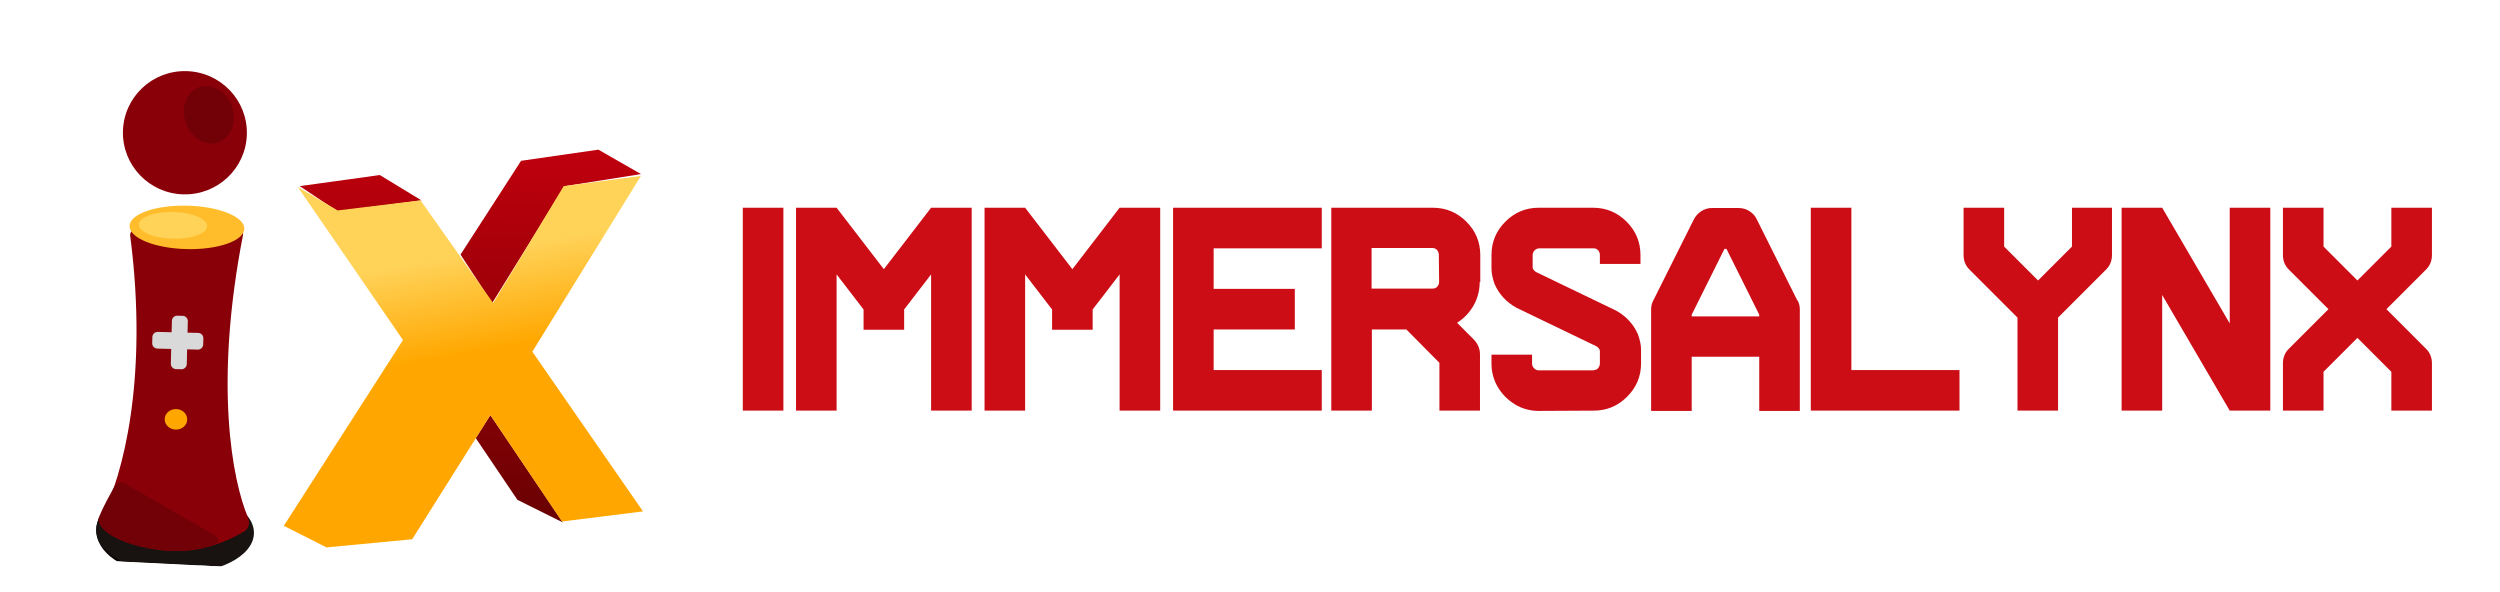 <svg width="207" height="49" viewBox="0 0 207 49" fill="none" xmlns="http://www.w3.org/2000/svg">
<g clip-path="url(#clip0_426_405)">
<g filter="url(#filter0_d_426_405)">
<path d="M13.245 44.451C16.207 44.525 18.646 43.027 18.694 41.106C18.741 39.185 16.378 37.567 13.416 37.494C10.454 37.42 8.014 38.918 7.967 40.839C7.919 42.76 10.282 44.377 13.245 44.451Z" fill="#060302"/>
<path d="M14.411 44.48C18.017 44.57 20.979 43.085 21.026 41.164C21.073 39.243 18.188 37.612 14.582 37.523C10.976 37.433 8.014 38.918 7.967 40.839C7.919 42.76 10.804 44.391 14.411 44.48Z" fill="#181310"/>
<path d="M20.204 41.015C15.245 43.941 10.803 42.282 8.695 40.726C8.357 40.476 8.297 40.014 8.488 39.642C10.103 36.489 12.332 28.468 10.779 16.505C10.726 16.099 11.256 15.788 11.622 15.977C13.206 16.797 15.992 17.39 19.481 15.922C19.819 15.779 20.197 16.073 20.127 16.431C17.712 28.788 19.218 36.742 20.54 39.869C20.717 40.286 20.595 40.784 20.204 41.015Z" fill="#890008"/>
<path d="M15.435 17.625C18.059 17.69 20.205 16.938 20.23 15.946C20.254 14.953 18.147 14.095 15.524 14.03C12.9 13.965 10.754 14.716 10.729 15.709C10.705 16.702 12.812 17.559 15.435 17.625Z" fill="#FFBC2B"/>
<path d="M14.3 16.766C15.86 16.805 17.137 16.341 17.152 15.73C17.167 15.12 15.915 14.593 14.355 14.554C12.795 14.515 11.518 14.979 11.503 15.59C11.488 16.201 12.74 16.727 14.3 16.766Z" fill="#FFD258"/>
<path d="M17.855 41.37L10.267 36.995C9.978 36.829 9.58 37.032 9.44 37.333C9.193 37.863 8.721 38.529 8.144 39.954C8.099 41.796 14.103 43.541 17.826 42.082C18.143 41.958 18.15 41.54 17.855 41.37Z" fill="#710007"/>
<path d="M14.548 32.571C15.063 32.584 15.491 32.213 15.502 31.744C15.514 31.274 15.105 30.883 14.59 30.87C14.075 30.857 13.648 31.228 13.636 31.697C13.625 32.167 14.033 32.558 14.548 32.571Z" fill="#FFA700"/>
<path d="M15.124 23.15L14.683 23.139C14.44 23.133 14.239 23.324 14.233 23.565L14.145 27.115C14.139 27.357 14.331 27.557 14.574 27.563L15.015 27.574C15.258 27.58 15.459 27.389 15.465 27.148L15.552 23.598C15.558 23.357 15.367 23.156 15.124 23.15Z" fill="#D9D9D9"/>
<path d="M12.615 24.908L12.603 25.417C12.597 25.658 12.789 25.858 13.031 25.864L16.375 25.948C16.618 25.954 16.819 25.763 16.825 25.522L16.838 25.013C16.844 24.772 16.652 24.571 16.409 24.565L13.065 24.482C12.823 24.476 12.621 24.667 12.615 24.908Z" fill="#D9D9D9"/>
<path d="M15.184 13.093C18.017 13.164 20.37 10.937 20.44 8.119C20.509 5.301 18.268 2.959 15.435 2.889C12.601 2.818 10.248 5.045 10.179 7.863C10.11 10.681 12.35 13.023 15.184 13.093Z" fill="#890008"/>
<path d="M18.068 8.787C19.127 8.433 19.639 7.121 19.211 5.857C18.784 4.592 17.578 3.854 16.519 4.208C15.46 4.562 14.948 5.874 15.376 7.138C15.803 8.402 17.009 9.14 18.068 8.787Z" fill="#710007"/>
</g>
<g filter="url(#filter1_d_426_405)">
<path d="M4.664 55.212C4.629 55.211 4.541 55.209 4.454 55.198L4.315 55.142C4.263 55.115 4.203 55.052 4.187 54.964L3.772 54.342C3.72 54.306 3.651 54.243 3.654 54.129C3.657 54.024 4.183 52.989 4.655 52.039L5.707 49.968C5.735 49.916 5.8 49.778 5.874 49.64C6.002 49.407 6.021 49.381 6.039 49.356C6.057 49.339 6.093 49.296 6.146 49.28C6.182 49.263 6.217 49.255 6.235 49.256C6.261 49.256 6.288 49.248 7.078 49.268C7.113 49.269 7.166 49.279 7.209 49.297C7.322 49.344 7.364 49.432 7.362 49.502L7.769 50.107C7.865 50.153 7.898 50.241 7.896 50.302C7.893 50.45 7.201 51.779 7.173 51.848C7.088 52.082 6.663 52.902 6.626 52.98L5.702 54.827C5.647 54.939 5.582 55.06 5.465 55.162L5.411 55.213L5.341 55.211C5.113 55.206 4.893 55.218 4.664 55.212ZM3.83 54.134C3.828 54.221 4.012 54.234 4.135 54.237C4.354 54.243 4.592 54.231 4.811 54.237C4.901 54.152 4.956 54.057 5.012 53.945C5.169 53.634 5.984 51.959 6.065 51.882C6.14 51.657 6.453 51.114 6.473 50.992C6.501 50.932 7.183 49.646 7.187 49.498C7.154 49.41 6.793 49.427 6.705 49.425C6.617 49.422 6.284 49.414 6.213 49.439C6.133 49.471 5.9 49.981 5.864 50.05C5.688 50.395 4.321 53.08 4.311 53.141C4.265 53.218 3.831 54.064 3.83 54.134ZM7.743 55.254L6.838 55.231L6.304 54.431L6.318 54.248L8.766 50.096C8.876 49.933 8.976 49.787 9.058 49.658C9.15 49.503 9.178 49.425 9.208 49.269L9.358 49.272C9.946 49.287 10.527 49.275 11.115 49.29C11.168 49.291 11.264 49.293 11.352 49.304L11.422 49.306C11.439 49.316 11.466 49.316 11.483 49.316C11.527 49.326 11.579 49.345 11.623 49.364L11.684 49.392L11.895 49.72L11.913 49.694C11.932 49.66 11.95 49.616 11.978 49.582C12.005 49.548 12.024 49.496 12.051 49.462C12.105 49.393 12.159 49.351 12.203 49.343C12.221 49.344 12.265 49.336 12.326 49.337L12.388 49.339C12.423 49.331 12.458 49.332 12.502 49.333L13.047 49.346C13.451 49.348 13.864 49.358 13.943 49.36C14.004 49.362 14.092 49.364 14.18 49.375C14.268 49.377 14.373 49.389 14.46 49.434L14.538 49.471L15.072 50.271L15.103 50.429C15.098 50.621 15.059 50.804 15.011 50.968C14.963 51.134 14.906 51.29 14.876 51.455C14.784 51.951 14.606 52.427 14.488 52.913C14.332 53.547 14.167 54.181 14.002 54.815L13.926 55.049L13.861 55.187C13.842 55.231 13.806 55.291 13.734 55.333L13.593 55.364L13.47 55.37L12.433 55.344L11.899 54.544L11.906 54.256L11.484 54.988C11.439 55.049 11.385 55.1 11.348 55.151L11.186 55.339L9.596 55.3L9.002 54.446L9.033 54.237L8.703 54.797L8.493 55.115L8.421 55.183C8.385 55.217 8.35 55.225 8.324 55.224L8.235 55.24L8.05 55.253C7.927 55.258 7.796 55.255 7.743 55.254ZM9.353 49.447L6.493 54.261L7.099 54.276C7.187 54.278 7.714 54.3 7.785 54.241C7.956 54.096 8.868 52.389 9.069 52.071C9.206 51.847 9.362 51.606 9.491 51.373C9.555 51.261 9.657 51.028 9.756 50.943C9.784 50.865 9.922 50.606 10.01 50.608C10.089 50.61 10.114 50.698 10.112 50.759C10.11 50.864 9.263 53.84 9.22 54.172L9.312 54.331L10.568 54.363C10.595 54.329 10.793 54.132 10.794 54.097L12.847 50.679C12.9 50.68 12.933 50.769 12.932 50.812C12.93 50.9 12.91 50.995 12.42 52.669C12.305 53.069 12.089 53.981 12.079 54.374L12.571 54.386C12.659 54.388 13.045 54.407 13.116 54.374C13.196 54.34 13.274 54.037 13.293 53.967C13.458 53.342 13.623 52.708 13.779 52.074C13.897 51.588 14.067 51.111 14.167 50.616C14.227 50.303 14.386 49.939 14.393 49.625L14.385 49.59C14.299 49.544 14.035 49.537 13.938 49.535C13.377 49.521 12.814 49.524 12.252 49.51C12.19 49.544 12.052 49.785 12.024 49.854C11.663 50.212 11.526 50.777 11.175 51.144C11.231 50.997 11.544 49.703 11.547 49.58C11.548 49.563 11.548 49.536 11.54 49.519C11.471 49.473 11.181 49.466 11.111 49.465C10.522 49.45 9.942 49.461 9.353 49.447ZM15.556 55.448L14.652 55.426L14.118 54.626L14.131 54.443L16.58 50.291C16.689 50.128 16.789 49.982 16.872 49.852C16.963 49.697 16.992 49.62 17.022 49.463L17.171 49.467C17.76 49.481 18.34 49.469 18.928 49.484C18.981 49.486 19.078 49.488 19.165 49.499L19.235 49.501C19.253 49.51 19.279 49.511 19.297 49.511C19.34 49.521 19.393 49.539 19.436 49.558L19.497 49.586L19.709 49.915L19.727 49.889C19.745 49.854 19.764 49.811 19.791 49.777C19.818 49.742 19.837 49.691 19.864 49.656C19.919 49.587 19.973 49.545 20.017 49.538C20.034 49.538 20.078 49.531 20.14 49.532L20.201 49.534C20.237 49.526 20.272 49.527 20.316 49.528L20.86 49.541C21.264 49.542 21.677 49.553 21.756 49.555C21.818 49.556 21.905 49.559 21.993 49.569C22.081 49.572 22.186 49.583 22.273 49.629L22.351 49.666L22.885 50.466L22.916 50.624C22.912 50.816 22.872 50.998 22.824 51.163C22.776 51.328 22.719 51.484 22.689 51.65C22.598 52.145 22.419 52.621 22.301 53.108C22.145 53.742 21.98 54.376 21.815 55.01L21.739 55.244L21.674 55.382C21.656 55.425 21.619 55.486 21.548 55.528L21.406 55.559L21.283 55.564L20.247 55.539L19.713 54.739L19.72 54.451L19.298 55.183C19.252 55.243 19.198 55.294 19.162 55.346L18.999 55.534L17.409 55.494L16.815 54.64L16.847 54.432L16.517 54.991L16.307 55.31L16.235 55.377C16.199 55.412 16.163 55.419 16.137 55.419L16.049 55.434L15.864 55.447C15.741 55.453 15.609 55.449 15.556 55.448ZM17.167 49.642L14.306 54.456L14.912 54.471C15 54.473 15.527 54.495 15.599 54.435C15.769 54.291 16.681 52.583 16.883 52.265C17.02 52.041 17.175 51.8 17.304 51.568C17.368 51.456 17.471 51.222 17.569 51.137C17.598 51.059 17.736 50.801 17.824 50.803C17.903 50.805 17.927 50.893 17.925 50.954C17.923 51.059 17.076 54.035 17.033 54.366L17.126 54.526L18.381 54.557C18.409 54.523 18.607 54.327 18.608 54.292L20.66 50.873C20.713 50.875 20.746 50.963 20.745 51.007C20.743 51.094 20.723 51.19 20.233 52.864C20.118 53.263 19.902 54.176 19.893 54.569L20.385 54.581C20.472 54.583 20.859 54.601 20.93 54.568C21.01 54.535 21.087 54.231 21.107 54.162C21.271 53.537 21.436 52.903 21.593 52.269C21.71 51.782 21.88 51.306 21.98 50.81C22.041 50.497 22.199 50.134 22.207 49.819L22.199 49.784C22.112 49.738 21.849 49.732 21.752 49.729C21.19 49.715 20.627 49.719 20.065 49.705C20.003 49.738 19.865 49.98 19.837 50.049C19.477 50.407 19.34 50.971 18.988 51.339C19.044 51.191 19.358 49.897 19.36 49.775C19.361 49.757 19.362 49.731 19.353 49.713C19.284 49.668 18.994 49.661 18.924 49.659C18.335 49.644 17.755 49.656 17.167 49.642ZM25.39 55.763L22.694 55.696L22.496 55.516L21.962 54.716L21.991 54.612C22.001 54.551 22.029 54.491 22.057 54.439C22.084 54.396 22.112 54.353 22.139 54.301L22.577 53.307C22.651 53.16 22.733 53.022 22.79 52.867C22.902 52.599 23.023 52.33 23.364 51.657C23.374 51.623 23.384 51.579 23.402 51.536C23.44 51.45 23.504 51.355 23.942 50.343L23.997 50.248L24.015 50.205L24.071 50.093C24.136 49.929 24.28 49.792 24.388 49.708L24.442 49.665L24.512 49.667C25.02 49.706 25.53 49.719 26.048 49.732L26.812 49.751C26.847 49.752 26.962 49.754 27.067 49.774C27.119 49.776 27.189 49.795 27.241 49.814C27.276 49.832 27.406 49.888 27.403 50.036L27.793 50.623C27.845 50.65 27.94 50.714 27.937 50.836C27.932 51.019 27.518 51.761 27.428 51.872L27.373 51.941L26.416 51.917L26.467 51.997L26.874 52.61C26.995 52.665 27.001 52.788 27 52.823L26.98 52.927L26.942 53.023L26.84 53.273C26.765 53.446 26.682 53.628 26.654 53.688L26.626 53.758L26.562 53.843C26.517 53.903 26.436 53.98 26.304 53.977L25.61 53.96L26.017 54.572L26.058 54.687C26.056 54.757 26.027 54.852 26 54.913L25.806 55.275L25.741 55.405L25.694 55.544L25.639 55.638C25.621 55.664 25.576 55.715 25.505 55.731L25.39 55.763ZM22.157 54.66L22.226 54.723L24.755 54.786C24.825 54.788 24.922 54.79 24.922 54.764C24.975 54.765 25.032 54.592 25.042 54.548C25.099 54.375 25.335 54.057 25.348 53.9L25.331 53.865C25.262 53.811 23.936 53.778 24.235 53.785C24.12 53.783 23.954 53.77 23.955 53.717C23.959 53.551 24.199 53.103 24.308 52.966C24.65 52.974 25.001 52.992 25.344 53C25.484 53.004 25.634 52.998 25.774 53.002C25.871 53.005 25.926 52.892 25.963 52.815C26.019 52.685 26.288 52.106 26.291 52.019C26.291 52.001 26.283 51.975 26.265 51.966C26.125 51.962 24.799 51.911 24.765 51.893C24.766 51.823 25.2 50.978 25.272 50.901C25.518 50.916 25.764 50.939 26.009 50.945L26.756 50.964C26.847 50.853 27.224 50.145 27.227 50.032C27.23 49.936 26.869 49.927 26.808 49.925L26.035 49.906C25.526 49.893 25.016 49.88 24.499 49.842C24.445 49.884 24.238 50.08 24.236 50.158C24.181 50.262 23.105 52.542 22.955 52.932C22.833 53.243 22.205 54.478 22.157 54.66ZM32.364 53.035C32.023 53.673 31.635 54.101 31.519 54.176L31.534 54.255L31.762 55.013C31.835 55.251 31.925 55.532 31.92 55.716C31.919 55.777 31.89 55.855 31.828 55.906C31.818 55.923 31.765 55.948 31.677 55.955L31.554 55.96L31.211 55.969C30.956 55.971 30.684 55.965 30.622 55.963L30.561 55.962L30.474 55.933C30.404 55.914 30.352 55.86 30.328 55.781C30.319 55.772 30.319 55.763 30.311 55.763L29.794 54.981C29.717 54.883 29.58 54.391 29.548 54.259L29.118 54.248L29.006 54.481L28.766 54.973C28.682 55.154 28.599 55.319 28.526 55.448L28.407 55.628C28.38 55.663 28.317 55.731 28.237 55.755L28.149 55.77L27.174 55.746C27.13 55.736 27.069 55.718 27.026 55.681C26.974 55.654 26.923 55.6 26.916 55.521L26.483 54.882C26.431 54.845 26.372 54.774 26.374 54.669C26.376 54.608 26.395 54.547 26.422 54.495C26.441 54.452 26.46 54.409 26.496 54.366L26.606 54.168C26.727 53.891 27.192 52.871 27.673 51.896C28.117 50.972 28.625 49.979 28.795 49.861C28.813 49.844 28.849 49.827 28.902 49.82C28.919 49.82 28.945 49.821 28.972 49.813C29.025 49.814 29.087 49.807 29.166 49.809C29.324 49.805 29.517 49.809 29.728 49.815L30.668 49.838C30.729 49.84 30.975 49.854 31.203 49.851L31.529 49.842L31.616 49.844L31.913 49.921L32.257 50.262L32.79 51.062C32.893 51.195 32.95 51.346 32.945 51.564C32.941 51.721 32.667 52.483 32.364 53.035ZM30.901 53.217C31.338 52.949 31.542 52.499 31.718 52.145C31.901 51.835 32.227 51.118 32.235 50.76C32.243 50.436 32.045 50.266 31.822 50.077L31.727 50.004C31.595 50.001 31.297 49.984 30.945 49.976C30.129 49.956 29.013 49.945 28.897 50.003C28.701 50.103 26.96 53.731 26.772 54.233C26.725 54.354 26.553 54.551 26.55 54.673C26.546 54.83 27.004 54.79 27.109 54.792C27.18 54.794 27.601 54.804 27.654 54.788C27.84 54.732 28.319 53.511 28.483 53.271L28.852 53.28C28.957 53.282 29.423 53.259 29.491 53.374L29.954 54.907C29.961 54.968 30.013 54.987 30.066 54.988C30.172 54.991 31.156 54.998 31.183 54.972C31.201 54.955 31.21 54.938 31.21 54.912C31.214 54.772 31.026 54.173 30.994 54.059C30.945 53.9 30.887 53.767 30.856 53.601C30.857 53.575 30.849 53.548 30.84 53.522C30.815 53.468 30.782 53.415 30.783 53.354C30.785 53.275 30.847 53.251 30.901 53.217ZM30.377 50.923C30.641 50.929 30.833 50.961 30.829 51.144C30.824 51.327 30.621 51.725 30.538 51.888C30.418 52.121 30.4 52.147 30.144 52.193C29.888 52.239 29.625 52.224 29.361 52.217C29.212 52.214 29.019 52.2 29.021 52.104C29.021 52.087 29.522 51.033 29.578 50.921C29.674 50.923 29.78 50.908 29.877 50.91C30.052 50.924 30.228 50.919 30.377 50.923ZM34.968 56.063C34.599 56.053 34.213 56.018 33.847 55.913C33.733 55.883 33.429 55.753 33.16 55.616C33.021 55.542 32.882 55.469 32.787 55.397L32.65 55.279C32.624 55.253 32.598 55.217 32.573 55.173L32.116 54.48C32.081 54.444 32.022 54.372 32.024 54.276C32.025 54.233 32.044 54.181 32.054 54.146C32.063 54.111 32.513 53.345 32.549 53.311C32.576 53.285 32.639 53.234 32.726 53.236C32.788 53.238 32.84 53.266 32.866 53.283C32.9 53.31 32.926 53.329 32.952 53.355L33.02 53.436L33.029 53.454C33.251 53.713 33.809 53.858 34.205 53.868C34.275 53.869 34.486 53.866 34.684 53.67C34.46 53.48 34.238 53.239 33.806 52.931L33.311 52.325C33.209 52.2 33.151 52.05 33.12 51.9C33.104 51.804 33.107 51.708 33.109 51.62L33.116 51.341C33.117 51.288 33.118 51.227 33.128 51.184L33.13 51.114C33.139 51.088 33.14 51.062 33.149 51.044C33.15 51.036 33.261 50.803 33.271 50.759C33.354 50.569 33.561 50.391 33.748 50.273C33.838 50.214 33.918 50.172 33.98 50.139C34.3 49.998 34.898 49.969 35.197 49.977C35.741 49.991 36.551 50.29 36.918 50.754L36.994 50.861L37.528 51.661L37.455 51.764L36.977 52.608L36.86 52.754L36.532 52.518L36.281 52.328C36.108 52.219 35.969 52.163 35.688 52.157C35.53 52.153 35.406 52.176 35.326 52.235L35.671 52.497C35.801 52.579 35.93 52.678 36.05 52.795C36.119 52.866 36.187 52.938 36.247 53.027L36.781 53.827C36.908 54.014 36.981 54.242 36.974 54.522C36.968 54.776 36.875 55 36.764 55.19C36.618 55.431 36.438 55.61 36.232 55.745C35.866 55.989 35.425 56.074 34.968 56.063ZM32.2 54.281C32.195 54.455 33.186 54.9 33.361 54.948C33.692 55.043 34.096 55.079 34.438 55.088C35.106 55.105 35.726 54.902 36.075 54.299C36.176 54.127 36.26 53.927 36.265 53.718C36.266 53.683 36.258 53.657 36.258 53.621C36.213 52.965 35.692 52.725 35.19 52.389C35.026 52.28 34.481 51.908 34.487 51.681C34.497 51.288 34.825 51.174 35.158 51.182C35.826 51.199 36.165 51.688 36.306 51.7C36.342 51.657 36.738 50.916 36.774 50.864C36.459 50.454 35.702 50.164 35.193 50.151C34.903 50.144 34.313 50.173 34.055 50.298C33.86 50.389 33.52 50.626 33.436 50.833C33.398 50.919 33.37 51.024 33.315 51.101C33.294 51.223 33.291 51.345 33.288 51.467L33.283 51.668C33.263 52.516 34.862 53.228 34.851 53.665C34.846 53.884 34.358 54.046 34.183 54.042C33.761 54.031 33.04 53.716 32.749 53.394C32.561 53.538 32.203 54.132 32.2 54.281ZM37.917 56.023C37.883 56.022 37.786 56.019 37.69 56L37.532 55.96C37.498 55.951 37.367 55.895 37.371 55.747L36.972 55.151L36.837 54.947C36.837 54.929 36.838 54.895 36.856 54.86L36.885 54.791C36.912 54.748 36.94 54.687 36.977 54.618C37.05 54.48 37.151 54.308 37.252 54.136C37.454 53.782 37.665 53.429 37.72 53.352C37.747 53.309 37.784 53.249 37.829 53.198L37.902 53.086C37.948 53.008 37.976 52.922 38.022 52.852C38.142 52.628 38.288 52.405 38.425 52.19L38.534 52.052L38.607 51.941C38.791 51.622 38.948 51.303 39.149 50.993C39.213 50.89 39.295 50.778 39.367 50.675C39.394 50.65 39.421 50.624 39.44 50.589L39.494 50.521C39.54 50.461 39.568 50.4 39.613 50.331C39.65 50.262 39.705 50.194 39.768 50.117L39.822 50.066L42.193 50.125L42.727 50.925L42.723 51.099C42.72 51.23 42.707 51.379 42.686 51.509C42.676 51.562 42.657 51.614 42.648 51.657L42.61 51.752L42.454 52.368L42.349 52.733L42.31 52.872L42.291 52.915C42.28 53.002 42.261 53.072 42.242 53.141C42.214 53.219 42.194 53.289 42.175 53.358C42.156 53.419 42.154 53.489 42.144 53.549L42.087 53.705L42.001 53.992C41.972 54.105 41.873 54.574 41.756 55.017C41.698 55.243 41.64 55.469 41.583 55.633L41.507 55.85L41.461 55.936C41.425 55.988 41.389 56.022 41.362 56.03C41.318 56.055 41.265 56.054 41.23 56.061L41.106 56.067L40.079 56.041L39.545 55.242L39.549 55.084L39.478 55.091L39.406 55.194L39.313 55.367C39.24 55.487 39.185 55.591 39.139 55.669C39.084 55.755 39.029 55.832 38.958 55.891C38.797 56.018 38.585 56.03 38.295 56.023C38.172 56.02 38.041 56.026 37.917 56.023ZM37.388 55.048C38.354 55.072 38.229 55.148 38.624 54.476C38.679 54.381 38.752 54.243 38.825 54.157C38.87 54.106 39.055 54.102 39.239 54.106C39.397 54.111 39.564 54.123 39.608 54.125C39.696 54.127 39.792 54.146 39.879 54.157C39.794 54.409 39.732 54.8 39.725 55.071L40.208 55.083C40.296 55.085 40.673 55.104 40.753 55.071C40.913 55.005 41.269 53.047 41.435 52.71C41.441 52.492 41.569 52.285 41.583 52.067C41.637 52.025 41.884 50.912 41.977 50.679C41.981 50.548 42.01 50.426 42.013 50.295L39.897 50.243C39.852 50.285 39.651 50.569 39.641 50.621C39.288 51.031 39.021 51.549 38.763 52.023C38.717 52.11 38.627 52.204 38.572 52.29C38.453 52.488 38.134 52.952 38.058 53.168C37.923 53.296 37.014 54.873 37.012 54.951C37.011 55.021 37.212 55.044 37.388 55.048ZM39.377 53.131C39.377 53.123 39.9 52.244 39.983 52.106C40.029 52.02 40.377 51.417 40.492 51.42C40.562 51.422 40.542 51.5 40.541 51.543C40.538 51.683 40.459 52.022 40.395 52.143C40.393 52.221 40.347 52.29 40.328 52.359C40.279 52.559 40.282 52.787 40.181 52.976C40.18 53.003 40.16 53.107 40.125 53.115C40.089 53.14 39.482 53.151 39.386 53.149C39.377 53.14 39.377 53.14 39.377 53.131ZM44.769 54.148L44.968 54.284L45.51 55.084L45.5 55.162C45.488 55.302 45.404 55.501 45.329 55.674C45.254 55.856 45.162 56.037 45.107 56.14L45.06 56.235L42.769 56.152C42.707 56.15 42.567 56.147 42.426 56.135L42.216 56.103L42.12 56.075C42.094 56.057 42.042 56.029 42.008 55.985L41.474 55.185L41.496 55.002C41.514 54.985 41.581 54.776 41.599 54.751L41.874 54.294C41.977 54.052 42.7 52.532 42.95 52.014C43.071 51.746 43.183 51.469 43.321 51.202C43.646 50.511 43.738 50.32 43.907 50.229C43.925 50.22 43.952 50.204 44.005 50.196C44.031 50.197 44.058 50.189 44.093 50.19L44.822 50.19C44.866 50.191 44.928 50.202 44.98 50.238L45.099 50.407L45.514 51.038C45.591 51.084 45.634 51.154 45.631 51.25C45.629 51.346 45.591 51.45 45.563 51.52L45.462 51.727C45.09 52.522 44.702 53.307 44.331 54.102C44.392 54.104 44.682 54.137 44.769 54.148ZM42.239 55.178L44.416 55.258C44.509 55.077 44.777 54.541 44.79 54.35C44.748 54.305 44.528 54.282 44.291 54.276C44.019 54.269 43.729 54.28 43.597 54.276C43.553 54.275 43.184 54.266 43.186 54.187C43.188 54.1 43.316 53.92 43.361 53.851C43.453 53.722 43.548 53.419 43.622 53.263C43.993 52.46 44.391 51.657 44.771 50.853C44.818 50.75 44.919 50.569 44.922 50.446C44.922 50.429 44.914 50.376 44.889 50.376L44.616 50.369C44.361 50.362 44.028 50.354 43.992 50.379C43.885 50.438 43.802 50.584 43.764 50.697L43.477 51.284C43.339 51.552 43.236 51.82 43.106 52.088C42.865 52.606 41.653 55.076 41.617 55.084C41.659 55.163 42.151 55.175 42.239 55.178ZM43.417 54.088L43.472 54.002C43.454 54.028 43.436 54.054 43.417 54.088ZM47.133 56.261L47.028 56.258C46.808 56.253 46.58 56.238 46.361 56.233L46.247 56.221C46.203 56.203 46.073 56.147 46.076 55.998L45.678 55.403L45.542 55.199C45.543 55.181 45.543 55.155 45.562 55.112C45.563 55.094 45.572 55.068 46.433 53.289C46.452 53.264 46.497 53.195 46.534 53.126L46.58 53.048L46.58 53.039L46.571 53.039L46.531 52.898L46.366 52.457C46.194 51.92 45.736 50.536 45.711 50.483L45.586 50.218L45.876 50.234L46.148 50.241C46.411 50.247 46.684 50.245 46.956 50.235L47.08 50.229L47.614 51.029L47.655 51.144C47.697 51.232 47.73 51.329 47.771 51.426C47.879 51.324 48.014 51.205 48.148 51.086C48.481 50.78 48.832 50.447 48.922 50.362L48.985 50.303L49.072 50.314C49.09 50.314 49.099 50.323 49.108 50.323L49.169 50.333L49.239 50.344L49.871 50.36C49.976 50.362 50.082 50.356 50.179 50.358C50.24 50.36 50.302 50.362 50.363 50.372L50.573 50.412L51.107 51.212L51.031 51.411L50.977 51.497C49.866 52.693 50.201 52.317 48.596 53.981L48.379 54.221L48.324 54.289L48.305 54.349L48.25 54.444L47.822 55.43C47.738 55.62 47.663 55.794 47.581 55.931L47.471 56.121C47.435 56.155 47.371 56.232 47.274 56.255L47.133 56.261ZM45.718 55.203C45.717 55.255 45.805 55.258 45.831 55.258C46.05 55.264 46.279 55.278 46.498 55.284C46.569 55.285 46.639 55.287 46.709 55.28C46.931 55.181 47.45 53.752 47.589 53.476C47.616 53.424 50.303 50.685 50.332 50.546C50.28 50.536 50.227 50.535 50.175 50.533C50.078 50.531 49.963 50.537 49.867 50.535L49.235 50.519C49.173 50.517 49.103 50.498 49.042 50.488C48.952 50.573 47.647 51.816 47.541 51.814C47.462 51.812 47.422 51.68 47.397 51.618C47.258 51.212 47.127 50.807 46.961 50.41C46.688 50.42 46.416 50.422 46.144 50.415L45.872 50.408C46.056 50.789 46.765 53.001 46.764 53.07C46.763 53.097 46.617 53.32 46.589 53.372C46.478 53.623 45.721 55.072 45.718 55.203ZM50.931 56.382L50.185 56.354L50.045 56.325C49.923 56.278 49.881 56.189 49.883 56.111L49.485 55.507L49.35 55.311C49.35 55.294 49.351 55.259 49.369 55.215C49.379 55.198 49.388 55.163 49.398 55.128C49.426 55.068 49.463 54.982 49.501 54.878C49.584 54.688 49.696 54.437 49.816 54.186C50.04 53.685 50.29 53.167 51.429 50.8C51.503 50.636 51.559 50.533 51.648 50.474C51.737 50.415 51.852 50.4 52.045 50.405L53.011 50.429L53.545 51.229L53.577 51.361C53.633 51.249 53.689 51.11 53.762 50.981C53.818 50.86 53.882 50.748 53.937 50.662C53.965 50.619 54.001 50.576 54.036 50.542C54.064 50.517 54.127 50.457 54.223 50.459C54.487 50.466 54.759 50.464 55.023 50.471C55.049 50.471 55.11 50.473 55.163 50.483C55.189 50.492 55.233 50.502 55.276 50.529L55.378 50.681L55.81 51.329C55.853 51.357 55.913 51.419 55.911 51.515C55.911 51.524 55.901 51.567 55.882 51.628L55.836 51.714L55.771 51.844L55.147 53.253L54.21 55.283L54.089 55.551L54.004 55.785L53.857 56.061L53.765 56.225L53.71 56.294L53.612 56.361C53.568 56.386 53.497 56.393 53.453 56.401L52.522 56.377C52.417 56.357 52.304 56.311 52.237 56.196L51.737 55.44L51.728 55.431C51.524 55.846 51.358 56.191 51.321 56.243C51.258 56.328 51.169 56.352 51.116 56.36C51.054 56.376 50.984 56.383 50.931 56.382ZM49.525 55.315C49.523 55.411 50.051 55.389 50.112 55.391C50.147 55.392 50.244 55.403 50.34 55.406C50.472 55.408 50.613 55.395 50.641 55.343C50.752 55.118 51.714 53.167 51.725 53.045L51.743 53.037C51.804 53.039 51.816 53.301 51.81 53.537C51.806 53.72 51.792 53.886 51.792 53.903C51.786 54.165 51.814 54.428 51.826 54.682C51.861 55.408 51.685 55.413 52.44 55.432C52.536 55.434 52.941 55.444 53.012 55.402C53.082 55.395 53.25 54.988 53.305 54.911C53.325 54.842 53.379 54.764 53.389 54.695C53.612 54.211 53.818 53.718 54.067 53.243C54.079 53.095 54.864 51.559 54.866 51.48C54.894 51.42 55.07 51.048 55.071 50.987C55.09 50.962 55.201 50.72 55.201 50.711C55.203 50.659 55.089 50.647 55.018 50.645C54.755 50.639 54.482 50.641 54.219 50.634C54.113 50.632 53.873 51.141 53.836 51.21C53.771 51.331 53.741 51.487 53.659 51.59C53.612 51.72 53.157 52.722 53.075 52.852C53.065 52.86 53.047 52.886 53.03 52.886C53.004 52.885 52.996 52.841 52.988 52.815C52.931 52.63 52.926 52.114 52.931 51.904L52.941 51.502C52.949 51.197 52.947 50.891 52.875 50.6L51.813 50.565C51.557 50.97 49.528 55.184 49.525 55.315ZM58.983 53.864L60.461 56.645L58.636 56.521L58.102 55.712L57.792 55.084C57.657 55.212 57.486 55.382 57.315 55.553C56.982 55.894 56.63 56.261 56.521 56.381L56.467 56.441L55.273 56.411L55.15 56.399C55.054 56.388 55.002 56.343 54.976 56.307L54.857 56.147L54.323 55.347L54.502 55.247C54.555 55.222 55.033 54.736 55.583 54.155C56.061 53.651 56.557 53.13 56.783 52.9C56.67 52.46 56.027 51.107 55.8 50.7L55.666 50.434L57.168 50.472L57.856 51.782C57.973 51.672 58.991 50.657 59.081 50.572L59.126 50.52L60.874 50.564L61.408 51.364L61.102 51.653C60.588 52.174 59.227 53.564 58.983 53.864ZM54.586 55.406C54.594 55.424 54.62 55.425 54.629 55.425C54.726 55.436 54.822 55.438 54.919 55.441L55.858 55.464C55.922 55.396 57.275 53.961 57.417 53.912L58.212 55.549L59.624 55.645L58.246 53.051C58.285 52.92 60.16 51 60.448 50.728L59.201 50.697C59.165 50.731 57.848 52.097 57.787 52.095L57.058 50.643L55.961 50.616C56.111 50.908 56.956 52.634 56.975 52.957C56.669 53.256 54.683 55.374 54.586 55.406Z" fill="#8F010A"/>
</g>
<g filter="url(#filter2_d_426_405)">
<path d="M42.842 37.387L39.39 32.273L40.603 30.369L46.607 39.26L42.842 37.387Z" fill="url(#paint0_linear_426_405)"/>
<path d="M34.897 12.591L27.952 13.501L24.814 11.411L31.448 10.493L34.897 12.591Z" fill="url(#paint1_linear_426_405)"/>
<path d="M46.748 11.416L40.754 21.09L38.131 17.08L43.144 9.315L49.545 8.391L53.073 10.413L46.748 11.416Z" fill="url(#paint2_linear_426_405)"/>
<path d="M27.033 41.326L23.499 39.536L33.367 24.156L24.657 11.485L27.953 13.424L34.819 12.589L40.832 21.093L46.67 11.414L53.069 10.568L44.077 25.119L53.241 38.343L46.531 39.181L40.603 30.37L34.128 40.651L27.267 41.303L27.033 41.326Z" fill="url(#paint3_linear_426_405)"/>
</g>
</g>
<path d="M61.504 34V17.2H64.864V34H61.504ZM77.095 17.2H80.455V34H77.095V22.72L74.863 25.624V27.304H71.503V25.624L69.271 22.72V34H65.911V17.2H69.271L73.183 22.288L77.095 17.2ZM92.704 17.2H96.064V34H92.704V22.72L90.472 25.624V27.304H87.112V25.624L84.88 22.72V34H81.52V17.2H84.88L88.792 22.288L92.704 17.2ZM109.442 20.56H100.49V23.92H107.21V27.28H100.49V30.64H109.442V34H97.13V17.2H109.442V20.56ZM122.567 23.368L122.519 23.344C122.519 24.048 122.351 24.696 122.015 25.288C121.679 25.88 121.223 26.36 120.647 26.728L122.063 28.144C122.383 28.496 122.543 28.896 122.543 29.344V34H119.183V30.04L116.447 27.28H113.591V34H110.231V17.2H118.631C119.719 17.2 120.647 17.584 121.415 18.352C122.183 19.12 122.567 20.04 122.567 21.112V23.368ZM119.159 23.344L119.135 21.088C119.135 20.96 119.087 20.832 118.991 20.704C118.895 20.592 118.767 20.536 118.607 20.536H113.567V23.896H118.607C118.783 23.896 118.919 23.84 119.015 23.728C119.111 23.6 119.159 23.472 119.159 23.344ZM131.967 34L127.407 34.024C126.703 34.024 126.055 33.848 125.463 33.496C124.855 33.128 124.375 32.648 124.023 32.056C123.671 31.464 123.495 30.816 123.495 30.112V29.368H126.855V30.112C126.855 30.256 126.911 30.384 127.023 30.496C127.135 30.608 127.263 30.664 127.407 30.664H131.895C131.991 30.664 132.087 30.64 132.183 30.592C132.279 30.544 132.351 30.472 132.399 30.376C132.447 30.28 132.471 30.184 132.471 30.088V29.032C132.439 28.888 132.343 28.768 132.183 28.672L125.607 25.504L125.559 25.48C124.727 25.016 124.127 24.368 123.759 23.536C123.583 23.056 123.495 22.624 123.495 22.24V21.112C123.495 20.04 123.879 19.12 124.646 18.352C125.415 17.584 126.335 17.2 127.407 17.2H131.895C132.983 17.2 133.911 17.584 134.679 18.352C135.447 19.12 135.831 20.04 135.831 21.112V21.856H132.471V21.112C132.471 20.968 132.423 20.84 132.327 20.728C132.231 20.616 132.103 20.56 131.943 20.56H127.455C127.407 20.56 127.335 20.576 127.239 20.608C127.191 20.624 127.135 20.664 127.071 20.728C127.007 20.792 126.967 20.848 126.951 20.896C126.919 20.992 126.903 21.064 126.903 21.112V22.168C126.935 22.312 127.031 22.432 127.191 22.528L133.767 25.696L133.815 25.72C134.647 26.184 135.247 26.832 135.615 27.664C135.791 28.144 135.879 28.576 135.879 28.96V30.088C135.879 31.16 135.495 32.08 134.727 32.848C133.959 33.616 133.039 34 131.967 34ZM148.809 24.856L148.857 24.904C148.969 25.112 149.025 25.352 149.025 25.624V34.024H145.665V29.536H140.073V34.024H136.713V25.624C136.713 25.352 136.769 25.112 136.881 24.904L140.241 18.184C140.385 17.896 140.593 17.664 140.865 17.488C141.137 17.312 141.425 17.224 141.729 17.224H143.961C144.281 17.224 144.569 17.304 144.825 17.464C145.113 17.64 145.321 17.864 145.449 18.136L148.809 24.856ZM140.073 26.2H145.665V26.056L142.953 20.608H142.785L140.073 26.056V26.2ZM162.246 34H149.934V17.2H153.294V30.64H162.246V34ZM171.56 17.2H174.872V21.112C174.872 21.592 174.712 21.992 174.392 22.312L170.408 26.296V34H167.048V26.296L163.064 22.312C162.744 21.992 162.584 21.592 162.584 21.112V17.2H165.944V20.416L168.752 23.224L171.56 20.416V17.2ZM187.981 34H184.621L179.029 24.424V34H175.669V17.2H179.029L184.621 26.776V17.2H187.981V34ZM201.364 21.112C201.364 21.592 201.204 21.992 200.884 22.312L197.596 25.6L200.884 28.888C201.204 29.208 201.364 29.608 201.364 30.088V34H198.004V30.784L195.196 27.976L192.388 30.784V34H189.028V30.088C189.028 29.608 189.188 29.208 189.508 28.888L192.796 25.6L189.508 22.312C189.188 21.992 189.028 21.592 189.028 21.112V17.2H192.388V20.416L195.196 23.224L198.004 20.416V17.2H201.364V21.112Z" fill="#CC0D16"/>
<defs>
<filter id="filter0_d_426_405" x="0.866" y="-1.213" width="27.261" height="55.797" filterUnits="userSpaceOnUse" color-interpolation-filters="sRGB">
<feFlood flood-opacity="0" result="BackgroundImageFix"/>
<feColorMatrix in="SourceAlpha" type="matrix" values="0 0 0 0 0 0 0 0 0 0 0 0 0 0 0 0 0 0 127 0" result="hardAlpha"/>
<feOffset dy="3"/>
<feGaussianBlur stdDeviation="3.55"/>
<feComposite in2="hardAlpha" operator="out"/>
<feColorMatrix type="matrix" values="0 0 0 0 1 0 0 0 0 0.824 0 0 0 0 0.345 0 0 0 0.25 0"/>
<feBlend mode="normal" in2="BackgroundImageFix" result="effect1_dropShadow_426_405"/>
<feBlend mode="normal" in="SourceGraphic" in2="effect1_dropShadow_426_405" result="shape"/>
</filter>
<filter id="filter1_d_426_405" x="-0.346" y="45.255" width="65.754" height="15.391" filterUnits="userSpaceOnUse" color-interpolation-filters="sRGB">
<feFlood flood-opacity="0" result="BackgroundImageFix"/>
<feColorMatrix in="SourceAlpha" type="matrix" values="0 0 0 0 0 0 0 0 0 0 0 0 0 0 0 0 0 0 127 0" result="hardAlpha"/>
<feOffset/>
<feGaussianBlur stdDeviation="2"/>
<feComposite in2="hardAlpha" operator="out"/>
<feColorMatrix type="matrix" values="0 0 0 0 0.992 0 0 0 0 0.773 0 0 0 0 0 0 0 0 0.3 0"/>
<feBlend mode="normal" in2="BackgroundImageFix" result="effect1_dropShadow_426_405"/>
<feBlend mode="normal" in="SourceGraphic" in2="effect1_dropShadow_426_405" result="shape"/>
</filter>
<filter id="filter2_d_426_405" x="14.799" y="3.691" width="47.142" height="50.335" filterUnits="userSpaceOnUse" color-interpolation-filters="sRGB">
<feFlood flood-opacity="0" result="BackgroundImageFix"/>
<feColorMatrix in="SourceAlpha" type="matrix" values="0 0 0 0 0 0 0 0 0 0 0 0 0 0 0 0 0 0 127 0" result="hardAlpha"/>
<feOffset dy="4"/>
<feGaussianBlur stdDeviation="4.35"/>
<feComposite in2="hardAlpha" operator="out"/>
<feColorMatrix type="matrix" values="0 0 0 0 1 0 0 0 0 0.824 0 0 0 0 0.345 0 0 0 0.25 0"/>
<feBlend mode="normal" in2="BackgroundImageFix" result="effect1_dropShadow_426_405"/>
<feBlend mode="normal" in="SourceGraphic" in2="effect1_dropShadow_426_405" result="shape"/>
</filter>
<linearGradient id="paint0_linear_426_405" x1="39.012" y1="8.129" x2="38.242" y2="39.051" gradientUnits="userSpaceOnUse">
<stop stop-color="#C0000D"/>
<stop offset="1" stop-color="#690102"/>
</linearGradient>
<linearGradient id="paint1_linear_426_405" x1="39.012" y1="8.129" x2="38.242" y2="39.052" gradientUnits="userSpaceOnUse">
<stop stop-color="#C0000D"/>
<stop offset="1" stop-color="#690102"/>
</linearGradient>
<linearGradient id="paint2_linear_426_405" x1="39.012" y1="8.129" x2="38.242" y2="39.051" gradientUnits="userSpaceOnUse">
<stop stop-color="#C0000D"/>
<stop offset="1" stop-color="#690102"/>
</linearGradient>
<linearGradient id="paint3_linear_426_405" x1="34.221" y1="17.912" x2="39.628" y2="48.075" gradientUnits="userSpaceOnUse">
<stop stop-color="#FFD258"/>
<stop offset="0.262" stop-color="#FFA700"/>
</linearGradient>
<clipPath id="clip0_426_405">
<rect width="47.254" height="46.023" fill="white" transform="translate(8.846 0.361) rotate(2.834)"/>
</clipPath>
</defs>
</svg>

